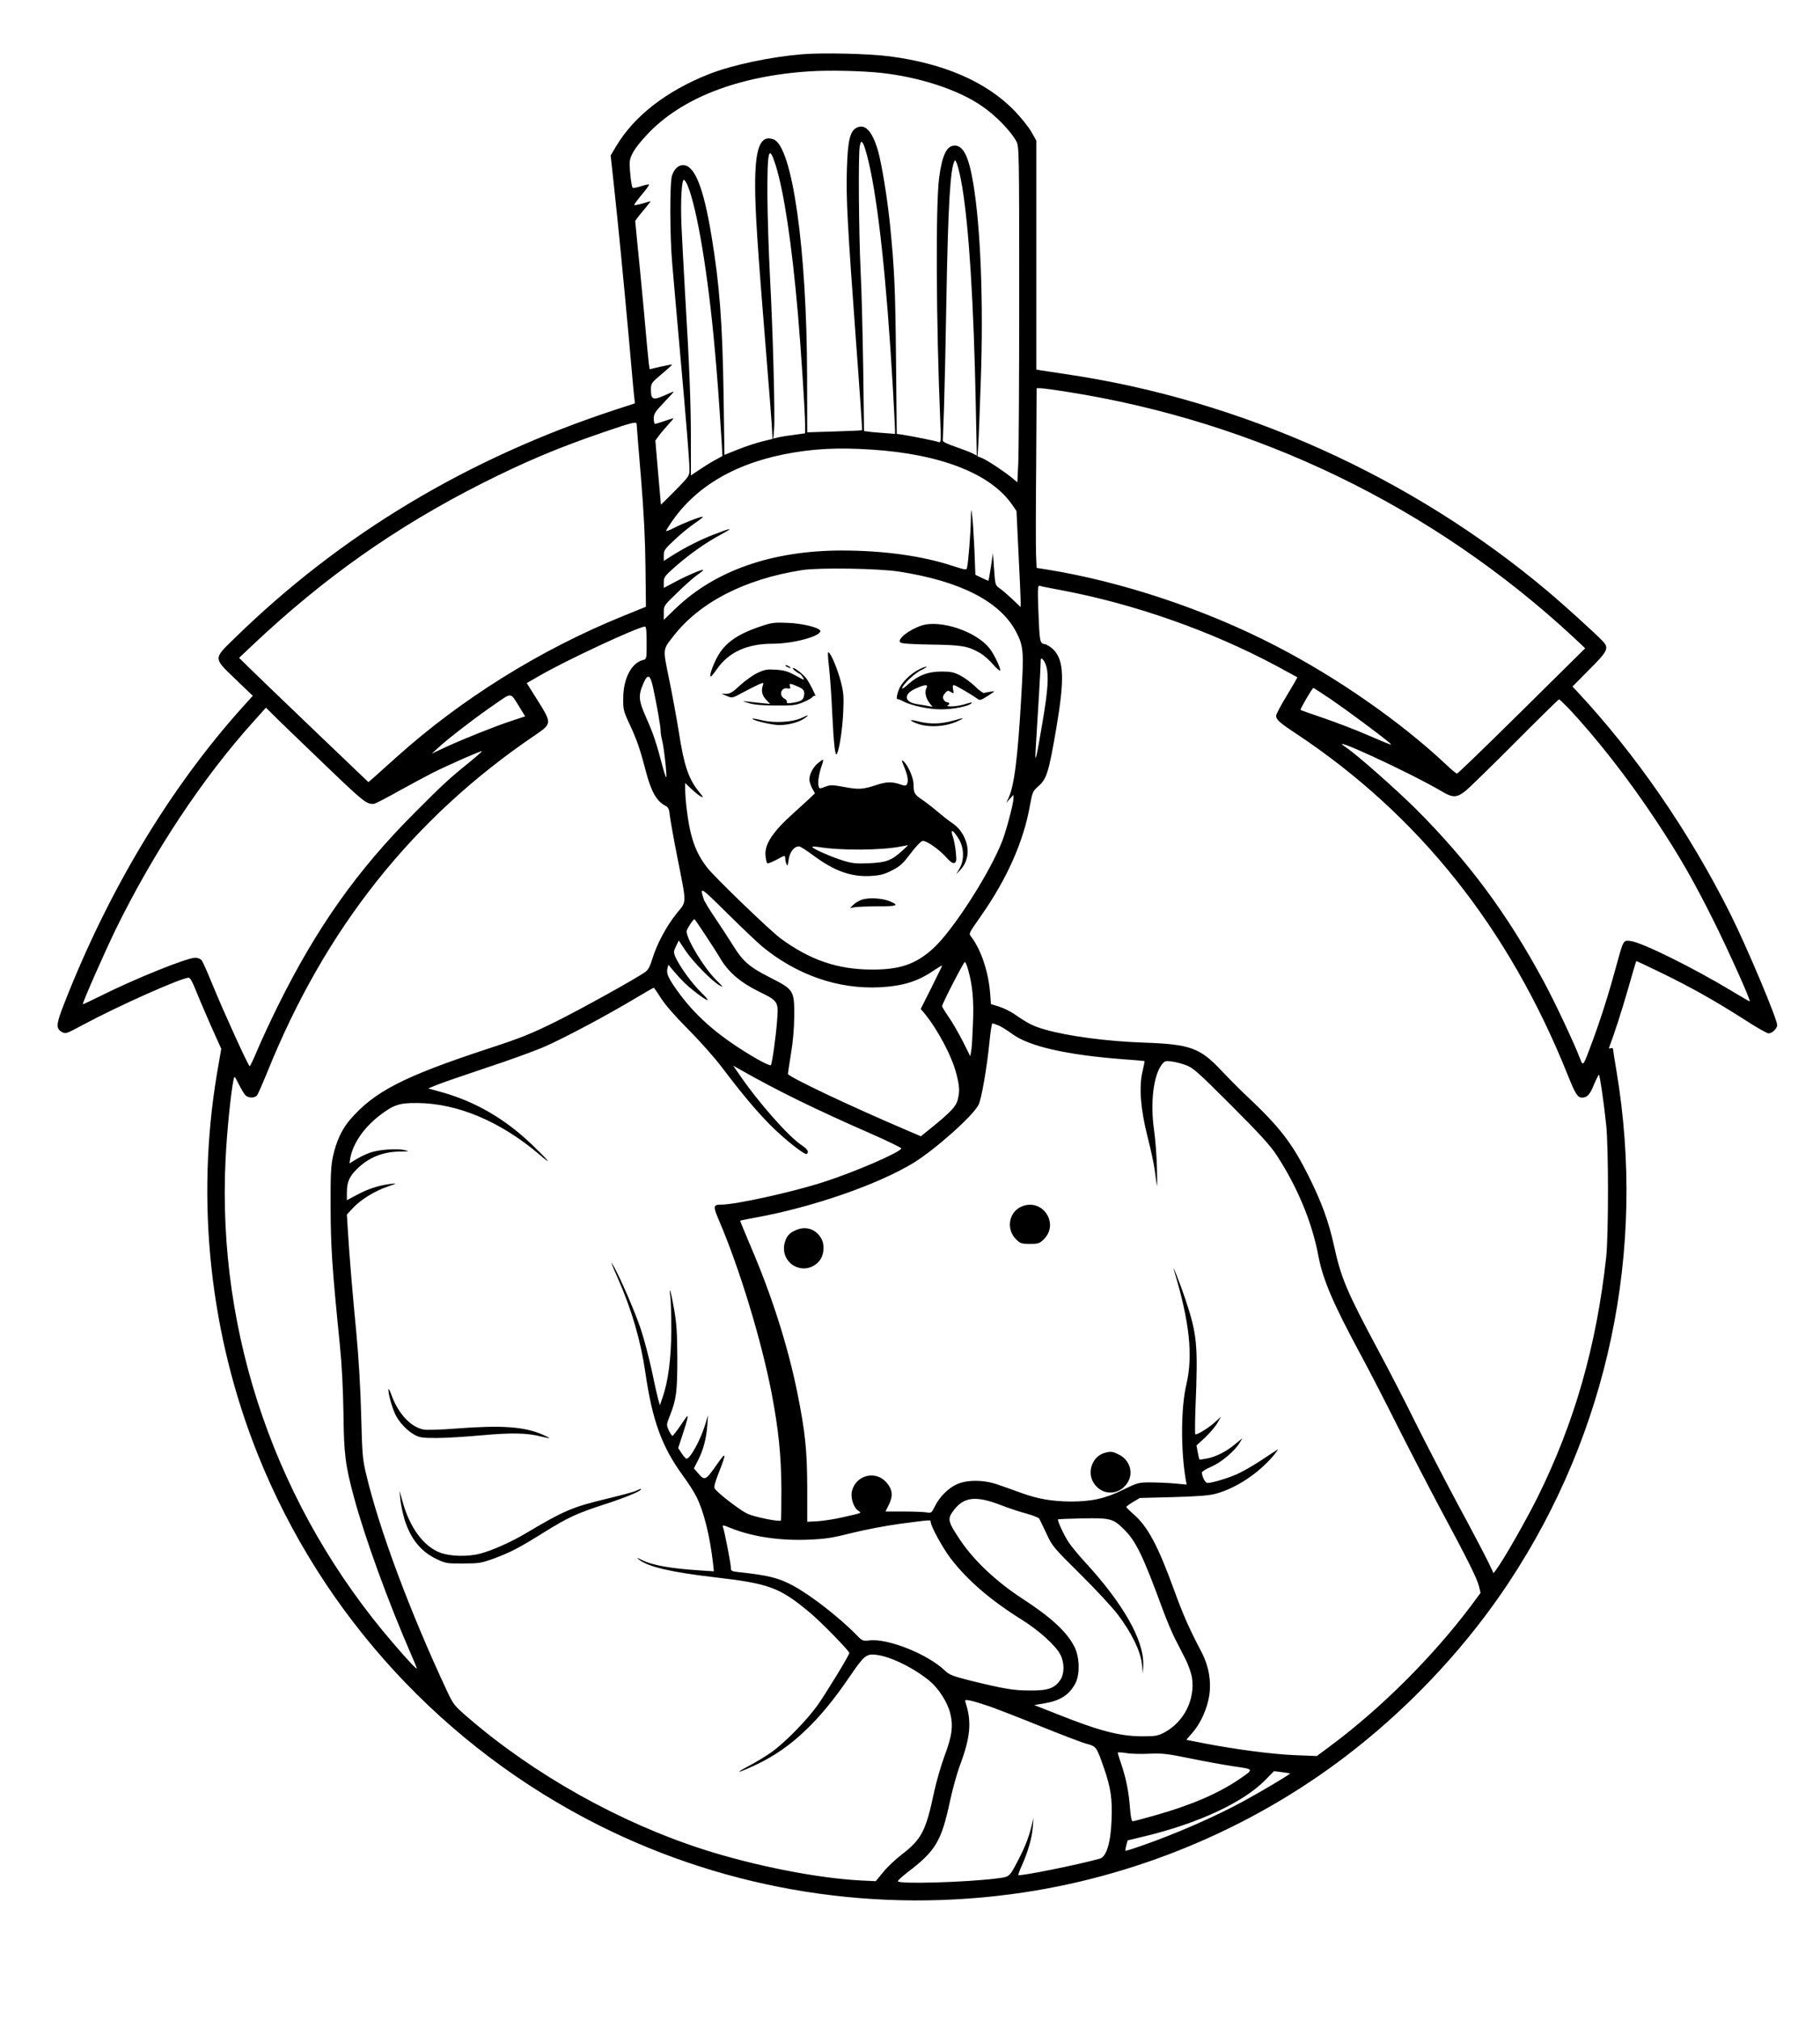<?xml version="1.0" standalone="no"?>
<!DOCTYPE svg PUBLIC "-//W3C//DTD SVG 20010904//EN"
 "http://www.w3.org/TR/2001/REC-SVG-20010904/DTD/svg10.dtd">
<svg version="1.0" xmlns="http://www.w3.org/2000/svg"
 width="1275pt" height="1415pt" viewBox="0 0 1275 1415"
 preserveAspectRatio="xMidYMid meet">

<g transform="translate(0,1415) scale(0.1,-0.1)"
fill="#000000" stroke="none">
<path d="M5621 13770 c-228 -19 -495 -76 -656 -140 -297 -118 -521 -292 -647
-502 l-40 -67 21 -193 c34 -313 68 -667 106 -1083 19 -214 36 -406 39 -426 l4
-35 -132 -43 c-1038 -340 -1925 -872 -2673 -1603 -150 -146 -150 -136 7 -287
l121 -116 -77 -85 c-504 -563 -932 -1274 -1243 -2068 -58 -147 -61 -178 -18
-202 27 -15 31 -13 145 48 247 133 693 332 744 332 9 0 25 -27 43 -72 16 -40
63 -152 106 -250 l79 -176 -30 -174 c-150 -898 -50 -1830 288 -2673 451 -1125
1304 -2050 2393 -2596 914 -457 1949 -621 2969 -468 847 127 1666 482 2333
1013 414 328 787 734 1069 1162 695 1052 962 2322 753 3576 -14 81 -25 153
-25 159 0 6 -7 8 -16 5 -12 -5 -15 -2 -9 11 33 87 86 250 131 407 30 104 55
191 57 192 1 2 83 -37 182 -85 205 -100 377 -197 583 -329 78 -51 151 -92 162
-92 25 0 60 34 60 58 0 43 -212 547 -327 777 -291 581 -662 1119 -1077 1563
l-30 32 118 119 c130 130 139 150 95 198 -46 49 -267 250 -387 351 -952 802
-2148 1341 -3377 1521 -77 12 -155 23 -172 26 l-33 6 0 802 0 802 -37 65 c-21
35 -74 101 -118 146 -196 201 -491 329 -870 379 -144 19 -470 27 -614 15z
m554 -131 c266 -29 539 -118 702 -231 100 -68 205 -177 244 -250 18 -36 19
-69 19 -1091 0 -580 -3 -1108 -7 -1175 l-6 -121 -36 30 c-52 43 -172 123 -210
139 l-33 13 5 76 c3 42 11 248 18 458 19 545 -1 1063 -52 1373 -32 193 -70
270 -131 270 -56 0 -88 -67 -109 -226 -25 -194 -21 -1013 8 -1703 6 -145 5
-154 -12 -148 -17 7 -180 40 -256 52 l-37 5 -5 518 c-5 503 -11 636 -42 947
-18 181 -58 426 -84 518 -40 138 -91 193 -150 162 -46 -23 -62 -88 -68 -285
-7 -203 4 -400 63 -1203 26 -345 45 -629 43 -631 -2 -2 -90 -6 -194 -9 l-190
-6 -1 392 c-2 895 -104 1614 -236 1661 -91 33 -128 -59 -128 -319 0 -189 15
-415 84 -1265 14 -168 28 -352 32 -410 l6 -105 -73 -18 c-41 -10 -117 -35
-169 -56 l-95 -38 -6 416 c-8 512 -28 775 -85 1120 -56 339 -118 494 -199 494
-33 0 -61 -26 -77 -72 -17 -47 -16 -422 1 -616 6 -77 30 -338 51 -580 49 -546
70 -806 70 -865 0 -44 -3 -48 -100 -147 -55 -55 -100 -100 -100 -99 0 0 -9
102 -20 226 l-19 224 27 36 c14 19 44 54 66 78 21 23 36 42 34 42 -3 0 -31 -9
-63 -20 -32 -11 -62 -20 -67 -20 -4 0 -8 17 -8 38 0 32 9 47 70 111 39 40 70
75 70 77 0 2 -30 -10 -66 -27 -80 -35 -94 -29 -94 40 0 45 2 48 75 110 42 35
74 65 73 67 -2 1 -38 -6 -80 -15 l-77 -18 -6 41 c-3 22 -19 192 -35 376 -17
184 -38 397 -46 474 -7 76 -14 142 -14 146 0 5 25 38 56 74 30 36 54 66 51 66
-2 0 -27 -7 -56 -16 -29 -8 -55 -13 -58 -11 -2 3 21 35 52 72 31 36 54 69 52
72 -3 3 -29 -3 -57 -12 -28 -9 -54 -14 -58 -11 -8 8 -20 105 -21 167 -1 54 31
108 123 207 238 254 634 409 1136 442 137 9 365 4 505 -11z m-91 -618 c68
-285 128 -841 171 -1590 8 -145 15 -276 15 -292 l0 -29 -77 6 c-43 3 -92 7
-109 10 l-31 4 -6 448 c-4 246 -11 548 -18 672 -13 277 -17 821 -6 875 8 36
10 38 22 21 8 -10 25 -66 39 -125z m-650 -29 c59 -189 113 -552 156 -1042 23
-271 50 -687 50 -775 l0 -61 -87 -12 c-49 -6 -99 -15 -112 -19 l-24 -6 6 69
c7 93 -8 681 -29 1067 -9 171 -17 425 -18 562 -1 327 10 369 58 217z m1306
-147 c48 -284 82 -823 96 -1544 l7 -343 -31 16 c-17 9 -71 29 -119 46 -50 16
-88 35 -88 42 0 7 4 108 8 223 4 116 12 462 17 770 12 659 27 918 58 969 9 16
32 -63 52 -179z m-1924 8 c68 -162 146 -631 193 -1168 18 -205 25 -294 47
-640 l5 -90 -53 -29 c-29 -16 -79 -47 -110 -68 l-58 -39 0 243 c0 265 -10 519
-40 1018 -10 179 -22 399 -26 490 -7 170 1 320 17 320 5 0 16 -17 25 -37z
m2658 -1448 c1332 -209 2564 -806 3547 -1718 l84 -79 -444 -439 c-244 -241
-448 -439 -454 -439 -5 0 -41 29 -78 65 -316 297 -763 609 -1194 831 -493 255
-1075 449 -1602 534 l-71 11 -4 92 c-2 51 -2 334 1 630 l3 537 27 0 c14 0 98
-11 185 -25z m-3014 -226 c0 -6 13 -173 30 -372 21 -255 30 -443 32 -635 l3
-273 -160 -65 c-577 -234 -1133 -580 -1589 -990 -54 -49 -120 -108 -147 -132
l-48 -42 -388 371 c-213 204 -417 400 -453 436 l-65 64 90 85 c507 479 1010
833 1615 1139 304 153 534 250 860 361 189 65 220 72 220 53z m1645 -179 c485
-31 837 -169 987 -388 l29 -42 14 -293 c8 -160 15 -312 15 -336 l0 -44 -57 54
c-32 30 -72 65 -90 77 -31 22 -31 23 -39 135 l-8 112 -14 -95 c-8 -52 -16 -96
-17 -98 -1 -2 -23 7 -47 19 l-45 22 -7 181 c-5 99 -11 206 -16 236 -7 52 -7
50 -9 -36 -1 -87 -17 -287 -26 -329 -4 -21 -6 -20 -104 11 -213 70 -483 107
-776 107 -487 -1 -884 -140 -1160 -404 l-85 -82 0 50 c0 49 0 50 93 139 50 50
113 105 139 124 27 18 46 35 44 37 -6 6 -108 -37 -193 -82 l-83 -44 0 39 c0
37 6 44 84 113 101 88 206 162 318 223 92 50 78 49 -57 -3 -93 -36 -202 -92
-292 -149 l-53 -34 0 39 c0 36 7 45 78 111 42 40 106 92 142 116 36 24 59 44
53 44 -20 0 -133 -44 -202 -79 -34 -18 -59 -26 -55 -19 162 276 439 456 821
534 199 40 374 50 618 34z m195 -855 c432 -67 712 -212 821 -427 49 -95 52
-135 34 -441 -25 -440 -50 -635 -91 -721 l-15 -31 25 28 26 28 0 -24 c0 -35
-46 -210 -76 -292 -84 -223 -351 -640 -491 -764 -121 -108 -232 -145 -428
-144 -238 1 -430 67 -635 217 -75 55 -470 436 -518 500 -56 73 -88 142 -111
233 -21 79 -41 238 -41 315 l0 42 43 -41 c23 -22 53 -46 66 -53 21 -11 20 -7
-11 31 -75 92 -106 185 -143 424 -15 94 -45 257 -67 364 -45 219 -46 207 27
301 185 240 502 403 905 466 117 18 538 12 680 -11z m1135 -130 c514 -97 1051
-286 1510 -532 77 -42 141 -77 143 -78 2 -2 -31 -58 -72 -126 -42 -68 -76
-133 -76 -144 0 -27 23 -48 140 -125 859 -570 1490 -1362 1902 -2390 53 -133
70 -160 100 -160 37 0 56 20 84 90 16 38 32 70 35 70 6 0 32 -172 51 -350 17
-154 17 -777 0 -930 -69 -624 -222 -1159 -482 -1683 -78 -157 -240 -441 -289
-505 l-18 -24 -40 84 c-22 45 -120 232 -218 413 -97 182 -227 434 -290 560
-62 127 -179 354 -260 505 -221 413 -260 505 -310 734 -38 171 -85 299 -175
481 -119 238 -202 346 -440 570 -47 44 -126 124 -176 177 -147 156 -217 182
-536 193 -262 9 -535 45 -698 92 -83 24 -115 40 -214 108 -26 18 -74 42 -106
52 l-58 18 -6 80 c-12 147 -62 296 -128 386 -23 31 -27 20 63 150 183 260 300
524 344 774 18 97 19 101 61 138 57 50 72 101 124 405 59 348 54 477 -22 553
-17 16 -43 33 -59 36 -35 7 -36 11 -45 241 -5 142 -4 171 8 168 7 -3 76 -17
153 -31z m-2905 -369 c0 -113 0 -114 -25 -120 -81 -20 -138 -129 -139 -266 -1
-81 1 -90 45 -185 50 -107 73 -173 113 -327 37 -143 76 -212 137 -243 22 -12
27 -23 32 -73 4 -32 27 -162 52 -288 67 -339 67 -305 -5 -394 -71 -88 -139
-215 -170 -318 -16 -52 -29 -77 -48 -91 -71 -50 -459 -265 -635 -352 -166 -82
-240 -112 -470 -187 -589 -194 -796 -300 -965 -497 -57 -66 -96 -151 -119
-255 -15 -71 -18 -129 -17 -360 1 -276 10 -419 65 -965 14 -138 22 -301 25
-475 3 -288 13 -367 75 -595 77 -284 238 -727 398 -1094 23 -52 41 -97 41 -99
0 -11 -50 41 -162 171 -817 947 -1238 2160 -1178 3391 9 193 37 470 56 561 6
29 7 28 36 -30 17 -33 37 -68 46 -77 19 -22 65 -23 82 -3 7 8 38 79 70 157
405 1010 1022 1787 1878 2367 119 81 119 83 17 246 l-75 119 83 48 c185 108
695 346 745 348 9 0 12 -29 12 -114z m2800 -165 c18 -64 11 -172 -26 -386 -44
-264 -55 -308 -49 -200 19 302 35 576 35 609 0 33 2 37 15 26 8 -7 19 -29 25
-49z m-2756 -143 c26 -119 56 -288 54 -311 0 -12 4 -40 10 -62 13 -48 36 -254
29 -261 -2 -3 -14 32 -26 78 -43 164 -63 225 -113 337 -56 126 -58 158 -19
247 29 65 46 57 65 -28z m4752 -89 c108 -74 342 -247 404 -300 31 -26 28 -25
-156 54 -83 36 -220 88 -305 117 -85 29 -156 54 -158 56 -5 4 82 154 90 154 3
0 59 -37 125 -81z m-5688 -51 l41 -67 -97 -32 c-118 -39 -325 -122 -459 -183
l-98 -46 47 43 c65 61 270 218 396 304 120 83 106 84 170 -19z m7345 -5 c197
-208 427 -502 622 -798 158 -239 258 -412 399 -695 107 -215 261 -558 254
-566 -2 -1 -57 31 -123 71 -270 163 -633 343 -712 352 -51 7 -50 8 -98 -167
-50 -186 -108 -370 -167 -530 -70 -189 -67 -184 -90 -124 -45 116 -175 392
-252 535 -256 476 -528 842 -895 1209 -146 145 -419 386 -495 436 -154 100
453 -179 682 -315 70 -41 99 -40 159 8 26 21 183 174 348 340 165 166 303 301
307 301 3 0 31 -26 61 -57z m-8676 -431 c242 -232 263 -248 313 -244 8 1 85
40 170 88 85 47 193 105 240 129 112 56 341 157 346 152 2 -2 -38 -37 -88 -78
-139 -112 -187 -156 -383 -353 -404 -405 -686 -804 -958 -1353 -51 -103 -115
-241 -142 -305 -27 -65 -52 -118 -56 -118 -9 0 -186 389 -261 573 -34 84 -68
160 -76 170 -8 9 -28 17 -44 17 -58 0 -422 -147 -658 -265 -72 -36 -130 -63
-130 -61 0 18 150 358 229 521 264 541 613 1068 968 1461 l86 96 96 -95 c53
-51 210 -203 348 -335z m3033 -1244 c244 -200 533 -300 825 -285 162 9 265 41
377 118 32 21 58 37 58 34 0 -3 -34 -72 -75 -155 l-75 -149 24 -28 c96 -117
194 -302 226 -427 23 -91 24 -120 9 -182 -12 -47 -51 -88 -191 -201 l-67 -54
-98 42 c-399 170 -833 376 -833 395 0 8 10 71 21 141 14 81 22 176 23 258 1
186 -2 191 -167 275 -147 74 -193 114 -263 228 -26 42 -81 126 -122 187 -41
60 -78 121 -82 135 -29 92 -27 91 167 -101 103 -102 213 -206 243 -231z m-398
80 c41 -62 88 -135 104 -163 55 -94 140 -168 270 -232 137 -67 138 -70 128
-203 -8 -109 -35 -304 -44 -313 -4 -4 -47 15 -96 43 -250 145 -413 282 -542
455 -75 102 -95 141 -87 176 l7 30 36 -43 c56 -66 92 -101 151 -147 97 -75
117 -77 43 -4 -68 66 -155 188 -182 252 -12 29 -11 37 6 72 l19 40 45 -68 c49
-75 187 -217 241 -247 29 -17 27 -12 -22 36 -87 86 -209 287 -209 343 0 14 46
85 55 85 2 0 37 -51 77 -112z m1841 -245 c30 -107 40 -212 33 -373 -3 -85 -8
-172 -12 -192 l-7 -38 -53 106 c-30 58 -74 135 -99 170 -25 36 -45 69 -45 75
0 17 151 309 159 309 5 0 16 -26 24 -57z m-2153 -196 c29 -46 99 -126 193
-221 84 -84 188 -202 239 -270 139 -184 247 -312 345 -409 99 -97 230 -200
244 -192 19 12 7 33 -33 60 -96 63 -309 305 -448 510 l-34 49 60 -34 c253
-143 511 -270 899 -440 121 -53 219 -101 219 -106 -4 -26 -331 -168 -552 -238
-215 -69 -609 -156 -710 -156 -57 0 -58 -11 -15 -111 143 -333 296 -836 368
-1207 49 -259 67 -431 69 -669 0 -122 -1 -224 -4 -226 -10 -11 -187 25 -235
48 -50 23 -210 146 -228 176 -7 11 1 41 26 105 58 147 56 160 -10 65 -78 -112
-86 -116 -128 -68 l-34 39 29 57 c37 71 59 156 65 246 l5 70 -18 -60 c-33
-111 -106 -245 -133 -245 -5 0 -20 17 -34 38 l-24 37 28 85 c16 47 32 101 36
120 7 31 1 25 -44 -42 -29 -43 -56 -78 -60 -78 -4 0 -16 18 -26 39 -17 38 -17
40 8 103 45 114 52 168 52 403 -1 182 -5 242 -23 344 -12 69 -25 127 -28 130
-3 3 -2 -16 2 -44 4 -27 7 -133 7 -235 -1 -196 -22 -358 -61 -470 l-19 -55
-12 40 c-6 22 -27 115 -46 207 -20 92 -55 225 -79 295 -42 122 -137 342 -185
428 -29 52 -22 31 27 -80 98 -223 160 -436 193 -661 49 -339 116 -521 264
-724 35 -47 77 -113 94 -147 52 -103 94 -275 116 -465 l6 -57 -78 5 c-222 14
-350 36 -428 75 -38 19 -39 19 -16 0 62 -48 227 -87 521 -121 389 -45 459 -70
672 -247 76 -63 278 -270 278 -284 0 -15 -159 -275 -221 -364 -77 -108 -229
-263 -324 -331 -38 -27 -110 -71 -160 -97 -112 -59 -75 -51 60 13 237 113 437
303 645 610 104 152 118 164 189 156 100 -12 261 -91 372 -182 64 -53 125
-148 145 -225 23 -90 14 -161 -40 -304 -24 -66 -56 -176 -71 -245 -59 -280
-88 -335 -229 -444 -44 -34 -102 -89 -130 -124 l-51 -62 -105 5 c-305 16 -740
102 -1095 215 -591 189 -1193 526 -1658 928 -94 81 -101 90 -144 181 -260 555
-478 1140 -568 1523 -25 103 -28 140 -35 418 -5 190 -18 406 -34 575 -26 268
-49 541 -60 728 l-6 97 41 45 c54 58 150 119 241 150 73 26 73 26 23 20 -81
-10 -155 -34 -232 -75 l-73 -39 0 55 c0 70 17 111 70 163 82 81 180 121 299
123 70 1 73 2 36 10 -55 13 -179 4 -240 -17 -27 -9 -72 -30 -99 -47 l-48 -29
6 38 c19 102 95 213 207 299 96 73 136 87 259 86 283 -1 587 -129 860 -362 94
-81 68 -47 -53 70 -189 181 -394 300 -629 367 l-98 27 58 24 c31 13 190 68
352 122 162 53 347 121 410 149 142 63 423 213 613 326 78 47 144 85 147 84 3
0 25 -33 50 -72z m2366 -192 c20 -8 62 -35 95 -59 115 -86 379 -147 774 -177
83 -6 151 -12 153 -13 1 -2 -5 -34 -14 -72 -26 -111 -14 -263 34 -454 22 -86
45 -191 51 -235 6 -44 13 -93 15 -110 3 -16 3 38 1 120 -2 83 -11 202 -20 265
-28 193 -5 386 55 463 19 24 26 26 68 20 26 -3 72 -15 101 -26 49 -18 83 -48
316 -281 200 -201 274 -281 318 -349 145 -221 248 -469 292 -702 31 -168 105
-341 302 -705 61 -113 174 -333 252 -489 78 -155 211 -412 295 -570 200 -372
263 -499 277 -555 l11 -46 -71 -96 c-267 -354 -624 -710 -975 -972 l-101 -75
-155 6 c-160 7 -411 40 -630 82 -69 14 -127 25 -128 25 -2 0 15 21 39 47 60
68 107 172 121 268 14 102 -5 206 -56 303 -85 161 -128 259 -191 432 -112 309
-185 446 -285 532 -27 24 -50 46 -50 50 0 3 21 19 48 35 l47 28 235 6 c171 5
251 11 295 23 144 39 298 141 404 265 25 30 39 50 31 45 -8 -5 -61 -39 -116
-76 -56 -37 -133 -81 -172 -98 -71 -30 -172 -60 -203 -60 -16 0 -39 45 -39 74
0 6 30 25 66 40 71 31 165 111 198 167 l20 33 -50 -41 c-61 -52 -138 -91 -201
-102 -26 -5 -49 -8 -50 -7 -2 2 -7 24 -12 51 l-9 48 62 57 c33 32 72 77 85
101 l25 44 -46 -42 c-41 -37 -115 -83 -134 -83 -3 0 -3 84 1 188 18 444 12
508 -70 757 -35 105 -102 275 -79 200 107 -355 133 -590 85 -795 -38 -161 -40
-453 -5 -663 l7 -38 -89 8 c-49 4 -125 7 -170 7 -77 0 -87 -3 -185 -51 -125
-62 -220 -83 -368 -83 -131 1 -230 18 -346 60 -50 18 -121 44 -160 57 -99 36
-219 37 -292 4 -60 -27 -123 -90 -155 -157 -22 -44 -24 -46 -58 -40 -19 3 -92
6 -161 6 l-126 0 25 50 c30 62 24 107 -21 157 -76 82 -209 48 -238 -61 -13
-46 9 -117 44 -141 24 -17 32 -13 -108 -45 -55 -13 -134 -25 -175 -28 l-75 -4
0 238 c-1 268 -14 390 -70 670 -67 327 -177 674 -325 1019 -42 99 -76 181 -75
183 1 1 51 11 111 22 396 72 855 231 1104 383 151 93 414 327 455 406 21 41
60 268 77 444 7 70 16 127 20 127 5 0 25 -7 44 -15z m15 -3360 c52 -20 132
-47 178 -59 47 -13 88 -29 92 -37 4 -8 27 -54 50 -104 40 -87 48 -97 238 -285
108 -107 227 -235 264 -285 95 -126 156 -252 166 -340 l8 -70 2 66 c3 170
-143 426 -403 709 -47 51 -101 116 -120 145 -32 48 -81 154 -74 160 2 2 80 5
173 7 195 3 213 -1 291 -79 83 -83 131 -183 269 -558 26 -71 65 -164 86 -205
21 -41 54 -106 74 -145 19 -38 40 -96 45 -127 24 -154 -55 -313 -195 -387 -45
-23 -60 -26 -155 -26 -158 1 -300 38 -600 158 l-155 61 72 12 c111 19 173 59
216 139 33 62 31 182 -5 255 -52 105 -163 208 -368 341 -179 117 -335 263
-430 404 -92 137 -96 153 -47 216 70 92 156 101 328 34z m-491 -118 c0 -29 81
-177 137 -252 116 -153 280 -295 498 -431 125 -78 244 -186 274 -248 29 -58
28 -133 -1 -176 -40 -59 -87 -75 -213 -74 -116 0 -183 12 -420 70 -121 31
-145 40 -175 69 -121 116 -399 227 -529 212 -46 -5 -50 -4 -87 34 -120 124
-324 283 -449 350 -100 54 -173 72 -377 94 -54 6 -58 8 -58 32 0 27 -45 259
-56 286 -5 14 4 12 53 -8 153 -62 348 -91 553 -82 113 5 161 12 295 46 91 23
238 51 340 65 223 29 215 29 215 13z m409 -1291 c53 -19 214 -81 359 -140 144
-58 289 -114 323 -123 70 -19 70 -20 122 -168 49 -141 60 -219 54 -366 -6
-161 -36 -258 -82 -271 -148 -42 -561 -125 -571 -115 -2 2 9 33 25 68 42 94
70 190 76 267 l5 67 -14 -60 c-18 -76 -47 -150 -97 -245 -58 -110 -56 -109
-140 -120 -216 -28 -699 -42 -699 -20 0 6 28 31 62 58 203 154 242 219 303
502 18 85 50 200 71 255 72 193 82 301 39 434 -7 23 -6 23 30 17 21 -4 81 -22
134 -40z m1120 -333 c92 4 124 1 290 -33 102 -21 241 -46 308 -56 141 -20 140
-18 28 -94 -146 -98 -335 -179 -587 -250 -78 -22 -146 -40 -153 -40 -8 0 -14
30 -19 93 -8 112 -28 210 -61 307 -14 41 -25 77 -25 80 0 4 26 3 58 -2 31 -6
104 -8 161 -5z m989 -138 c4 -4 -204 -128 -324 -193 -203 -111 -481 -232 -723
-316 -57 -20 -105 -35 -107 -33 -2 2 1 19 6 38 l10 35 117 28 c380 92 694 238
848 396 l60 61 55 -7 c30 -4 56 -8 58 -9z"/>
<path d="M5330 9762 c-167 -56 -254 -118 -307 -219 -33 -62 -56 -133 -44 -133
4 0 24 24 44 53 82 118 211 177 390 177 138 0 323 48 334 86 7 23 -117 56
-227 60 -95 4 -113 2 -190 -24z"/>
<path d="M6455 9767 c-89 -30 -171 -95 -148 -118 8 -8 82 -13 215 -15 217 -3
259 -10 345 -60 23 -13 62 -47 87 -76 25 -29 48 -49 52 -46 8 9 -39 110 -72
153 -91 120 -346 206 -479 162z"/>
<path d="M5807 9482 c7 -59 18 -206 23 -327 11 -224 21 -313 34 -285 18 42 37
169 43 285 5 112 3 141 -15 213 -22 86 -66 195 -86 211 -8 7 -8 -18 1 -97z"/>
<path d="M5510 9480 c8 -5 20 -10 25 -10 6 0 3 5 -5 10 -8 5 -19 10 -25 10 -5
0 -3 -5 5 -10z"/>
<path d="M6435 9458 c-47 -24 -99 -71 -125 -113 -20 -32 -36 -97 -23 -93 5 1
23 -6 41 -16 57 -30 180 -56 266 -56 82 0 192 22 211 42 7 7 2 8 -15 3 -53
-17 -96 -25 -130 -24 -19 0 -29 3 -22 6 17 7 15 23 -3 23 -8 0 -19 9 -25 19
-7 15 -5 25 9 43 18 21 22 22 42 10 21 -13 22 -13 16 17 -4 20 -3 31 5 31 11
0 118 -62 164 -95 18 -14 25 -12 75 20 53 34 53 35 19 29 -19 -3 -40 -7 -46
-9 -7 -2 -35 18 -62 45 -28 27 -75 62 -104 77 -45 23 -65 28 -133 28 -93 0
-164 -27 -234 -90 -22 -21 -41 -33 -41 -28 0 23 88 108 135 129 27 13 43 24
35 23 -8 0 -33 -9 -55 -21z m55 -129 c-14 -26 -5 -70 22 -105 l21 -26 -29 5
c-16 4 -50 9 -76 13 -94 13 -102 70 -15 109 68 31 92 32 77 4z"/>
<path d="M5570 9450 c14 -11 28 -20 31 -20 4 0 14 -11 23 -25 15 -23 13 -23
-50 12 -54 29 -80 37 -138 41 -63 4 -79 1 -130 -23 -32 -15 -86 -54 -121 -86
-50 -47 -69 -59 -96 -60 l-34 0 37 -15 c37 -16 38 -16 115 26 43 23 93 48 111
56 32 13 33 13 26 -9 -13 -38 -5 -70 24 -100 l27 -29 -60 6 c-33 4 -78 9 -100
11 -39 4 -39 4 10 -11 34 -11 92 -17 185 -17 119 -1 142 1 192 21 31 13 62 29
68 37 7 8 16 12 21 10 10 -7 -40 92 -61 120 -21 29 -79 75 -93 75 -7 0 -1 -9
13 -20z m32 -116 c30 -15 36 -28 30 -61 -5 -28 -22 -38 -80 -47 -33 -5 -43 -3
-40 6 3 7 -5 17 -16 23 -42 21 -25 81 21 72 20 -4 22 -1 17 15 -5 17 -3 19 18
13 12 -4 35 -14 50 -21z"/>
<path d="M5611 9118 c-61 -28 -186 -35 -271 -15 -36 9 -66 14 -68 12 -10 -10
137 -45 187 -45 67 0 145 22 181 50 31 24 27 24 -29 -2z"/>
<path d="M6670 9099 c-80 -22 -158 -23 -230 -5 -66 17 -78 12 -24 -10 82 -34
207 -28 299 16 49 23 39 23 -45 -1z"/>
<path d="M5730 8803 c-35 -29 -60 -78 -60 -115 0 -13 9 -40 19 -60 l20 -36
-47 -45 c-26 -24 -72 -66 -102 -93 -148 -132 -206 -221 -197 -301 2 -24 8 -47
12 -51 4 -4 33 8 66 25 58 32 59 32 60 10 0 -12 4 -31 9 -42 6 -16 10 -8 15
33 8 54 38 92 73 92 8 0 54 -29 102 -65 147 -109 266 -151 404 -142 64 4 93
12 145 39 56 28 75 46 130 118 35 47 73 87 84 88 25 5 117 -59 167 -116 28
-31 45 -42 56 -38 14 6 16 17 10 75 -3 37 -13 87 -21 110 -20 57 0 50 40 -14
39 -63 42 -149 7 -210 l-23 -40 30 32 c49 53 63 128 37 201 -20 56 -51 96
-100 129 -23 15 -68 51 -101 79 -33 28 -81 65 -106 82 -53 35 -59 47 -59 106
0 45 -37 131 -69 161 -17 15 -17 10 5 -42 24 -60 30 -99 16 -120 -6 -9 -17 -9
-47 2 -55 19 -96 18 -163 -4 -96 -32 -126 -34 -226 -15 -87 16 -98 16 -135 2
-38 -15 -41 -15 -46 3 -8 24 2 88 21 143 8 21 12 41 10 43 -2 2 -18 -9 -36
-24z m590 -614 c-75 -68 -111 -82 -232 -87 -90 -4 -118 -1 -180 18 -80 24
-218 85 -218 96 0 3 19 3 43 0 152 -26 441 -24 577 3 25 5 47 9 50 9 3 1 -15
-17 -40 -39z"/>
<path d="M6036 7846 c-22 -8 -49 -25 -60 -37 l-21 -21 34 6 c18 3 92 6 163 6
135 0 150 7 80 36 -54 22 -149 27 -196 10z"/>
<path d="M2721 4415 c-1 -33 27 -132 50 -178 27 -54 83 -113 134 -140 34 -19
56 -22 155 -22 63 0 205 9 315 19 209 19 319 17 417 -9 29 -7 54 -12 56 -11 1
2 -20 13 -47 25 -131 56 -286 67 -611 42 -102 -8 -201 -11 -221 -7 -90 17
-176 107 -225 238 -12 35 -23 54 -23 43z"/>
<path d="M4453 3704 c-18 -8 -108 -32 -200 -54 -242 -58 -301 -83 -570 -243
-107 -63 -235 -120 -319 -142 -87 -23 -211 -20 -281 7 -115 43 -214 177 -263
359 l-21 74 6 -64 c4 -35 17 -98 30 -140 43 -135 114 -222 225 -275 62 -29 71
-31 185 -30 110 0 127 3 210 33 120 44 183 77 354 184 173 107 228 133 431
199 142 46 250 91 250 103 0 6 3 7 -37 -11z"/>
<path d="M7155 5696 c-90 -40 -108 -161 -35 -231 28 -27 38 -30 95 -30 57 0
67 3 95 30 116 111 -8 296 -155 231z"/>
<path d="M5587 5536 c-51 -19 -75 -42 -88 -87 -44 -147 130 -250 236 -139 38
40 46 119 16 167 -37 60 -100 82 -164 59z"/>
<path d="M7736 3970 c-83 -25 -122 -131 -76 -207 56 -92 177 -94 237 -4 46 69
20 160 -57 199 -47 24 -59 25 -104 12z"/>
</g>
</svg>
